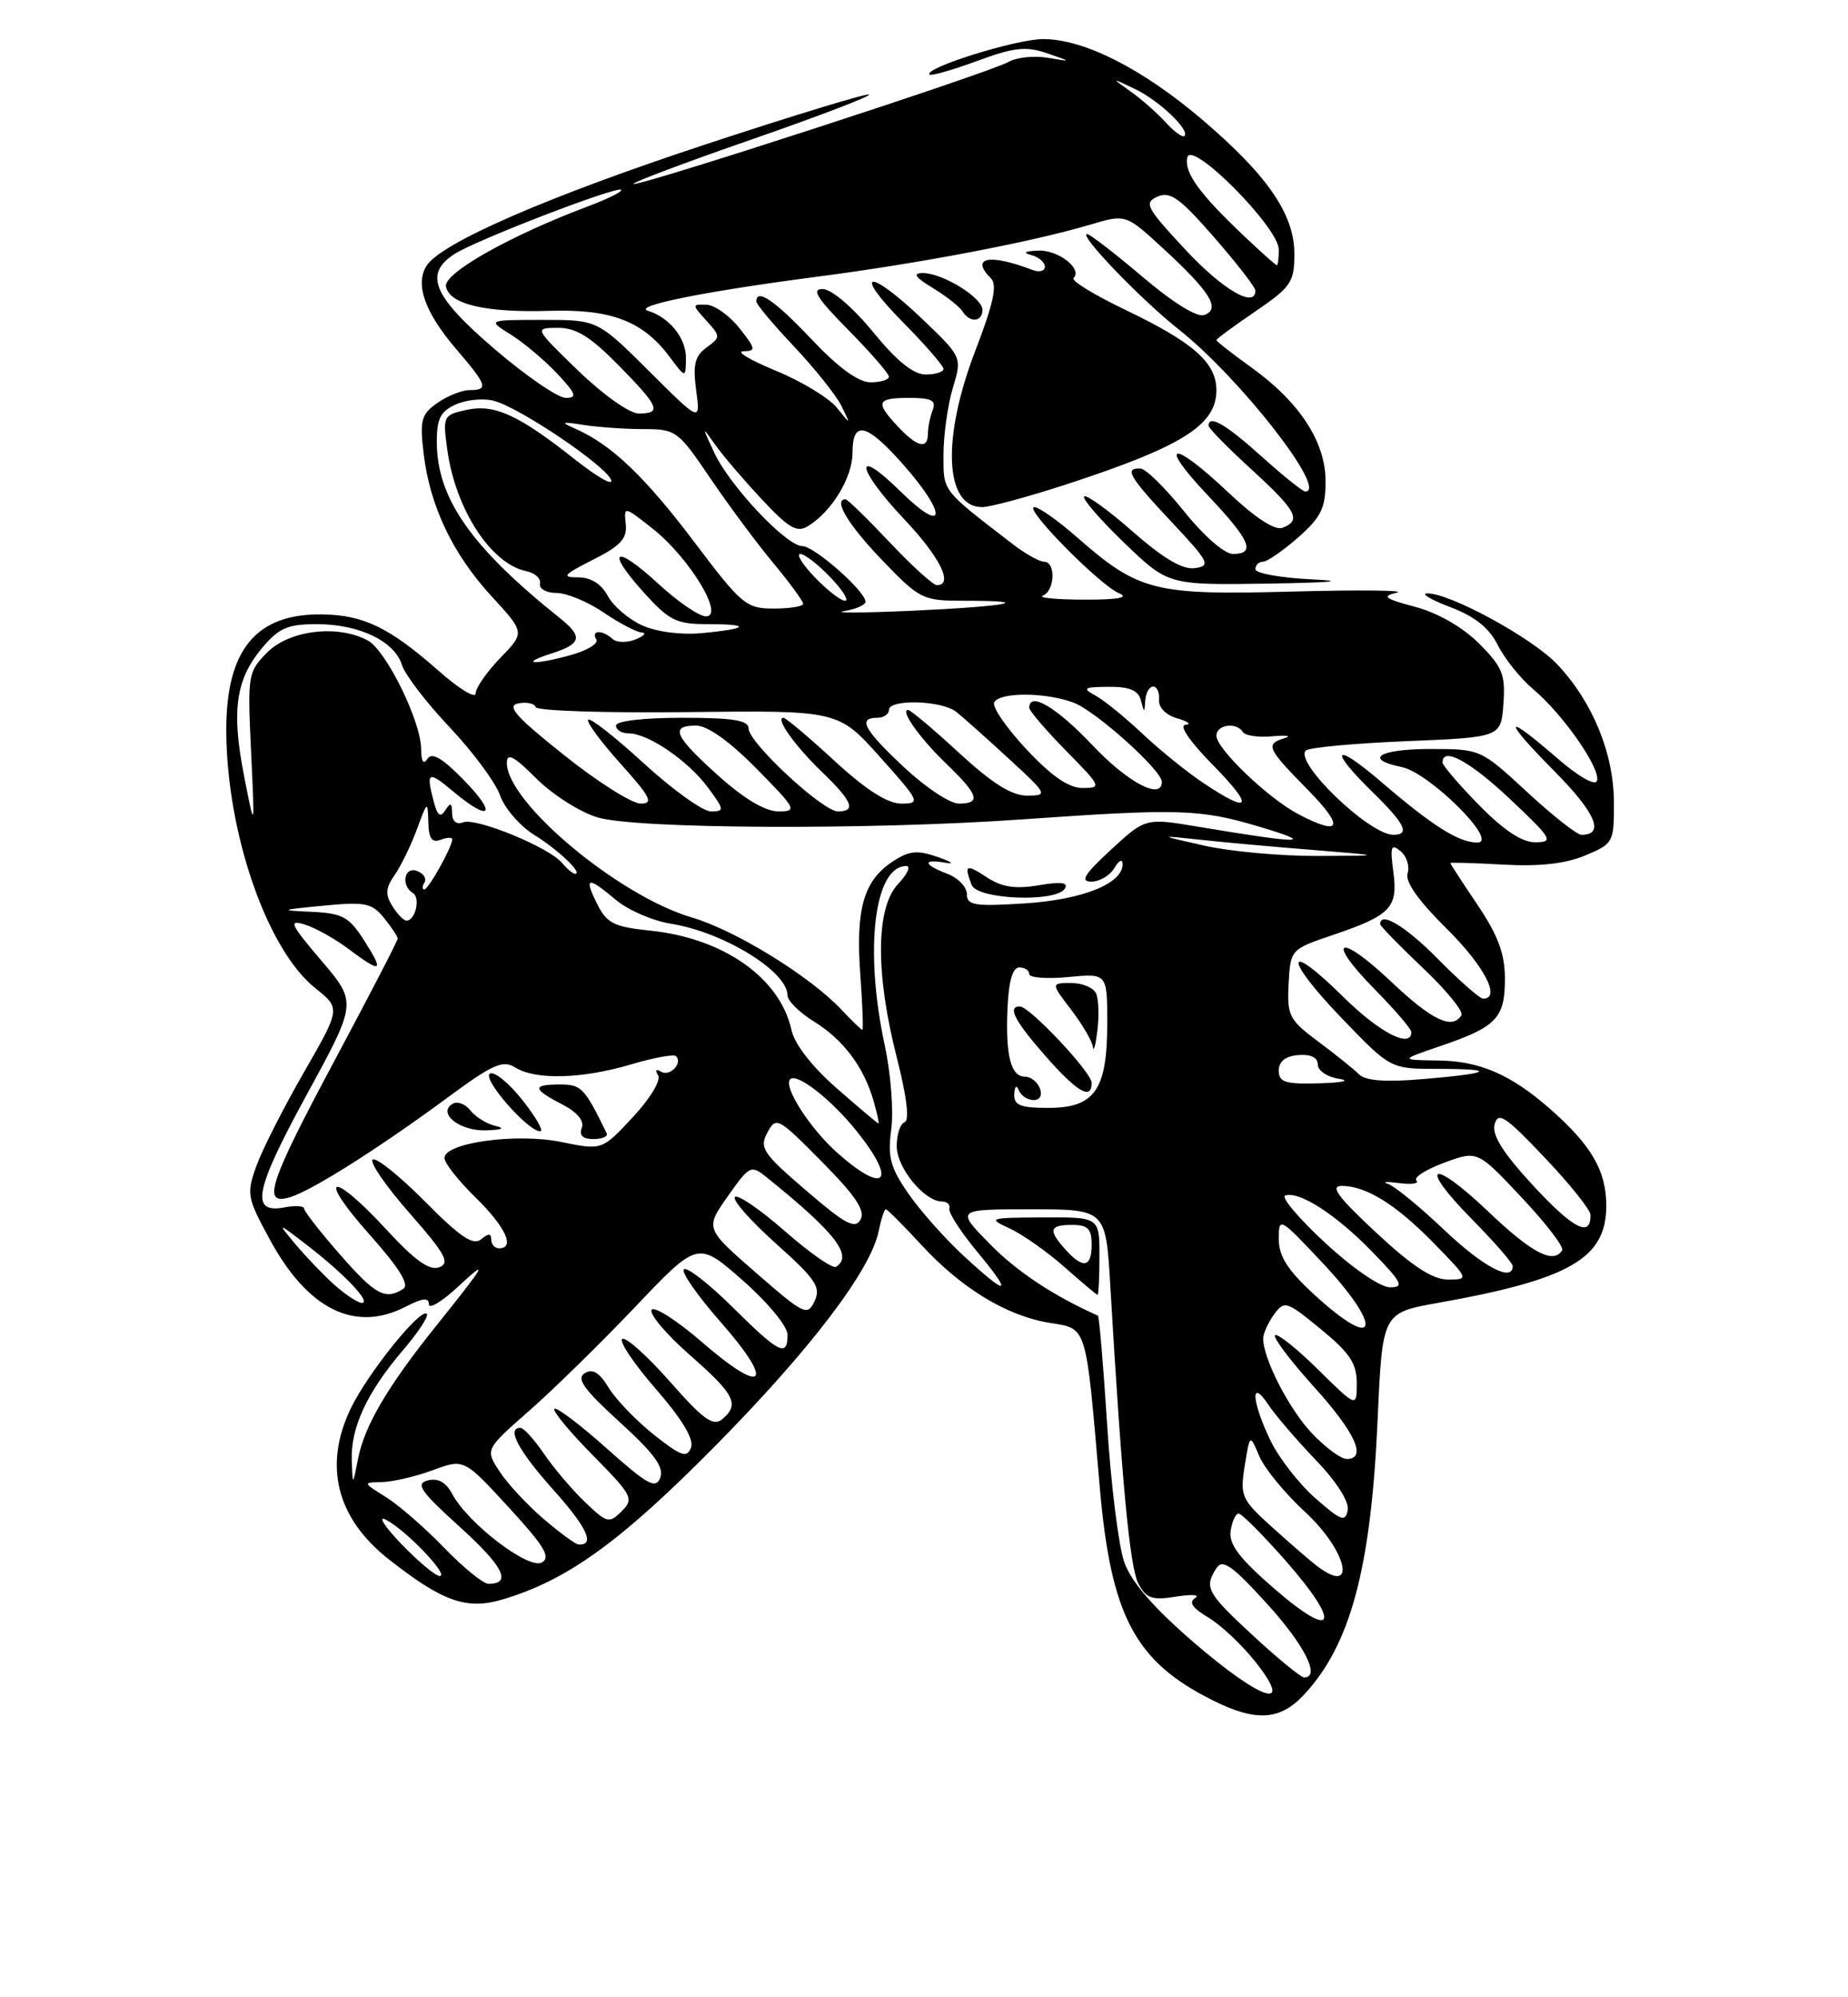 <?xml version="1.0" encoding="UTF-8" standalone="no"?>
<!DOCTYPE svg PUBLIC "-//W3C//DTD SVG 1.1//EN" "http://www.w3.org/Graphics/SVG/1.1/DTD/svg11.dtd" >
<svg xmlns="http://www.w3.org/2000/svg" xmlns:xlink="http://www.w3.org/1999/xlink" version="1.1" viewBox="0 0 237 256">
 <g >
 <path fill="currentColor"
d=" M 167.20 217.25 C 173.21 210.83 175.83 201.04 176.68 181.88 C 177.29 168.27 177.29 168.27 184.39 167.00 C 201.32 163.99 206.00 161.29 206.00 154.56 C 206.00 150.03 204.08 146.75 198.64 142.00 C 193.73 137.72 189.74 136.00 184.52 135.93 C 179.50 135.86 179.50 135.86 184.71 134.08 C 191.92 131.63 193.00 130.50 193.00 125.48 C 193.00 122.25 192.14 119.93 189.50 116.00 C 187.57 113.14 186.00 110.72 186.00 110.62 C 186.00 110.52 189.06 110.61 192.79 110.82 C 197.42 111.08 200.76 110.71 203.29 109.65 C 206.91 108.14 207.00 107.98 206.98 102.80 C 206.95 96.53 204.23 89.92 199.69 85.13 C 196.50 81.76 185.83 75.95 183.00 76.06 C 182.18 76.08 183.53 76.88 186.00 77.82 C 189.15 79.01 190.98 80.48 192.09 82.69 C 192.96 84.43 195.02 86.99 196.66 88.37 C 200.47 91.57 205.32 98.54 204.81 100.08 C 204.58 100.77 202.44 99.55 199.65 97.13 C 192.76 91.16 192.63 92.06 199.40 98.90 C 204.66 104.22 205.84 107.00 202.82 107.00 C 202.24 107.00 199.09 104.52 195.83 101.50 C 189.90 96.02 189.87 96.00 183.44 96.00 C 176.87 96.00 174.79 97.30 179.75 98.31 C 183.35 99.05 192.33 108.00 189.46 107.99 C 187.07 107.99 183.74 105.88 177.07 100.16 C 171.05 95.00 170.30 95.93 176.00 101.50 C 180.19 105.59 180.88 107.00 178.69 107.00 C 175.61 107.00 165.96 97.72 167.46 96.20 C 167.85 95.81 173.63 95.28 180.33 95.00 C 192.50 94.50 192.50 94.50 192.81 90.21 C 193.08 86.45 192.69 85.49 189.69 82.49 C 187.59 80.39 184.43 78.57 181.52 77.79 C 177.55 76.73 177.16 76.43 179.14 75.96 C 180.44 75.66 174.42 75.59 165.77 75.82 C 147.98 76.30 146.06 75.81 138.11 68.85 C 135.69 66.73 133.24 65.00 132.65 65.00 C 131.18 65.00 141.00 74.98 143.50 76.03 C 144.86 76.60 143.43 76.87 139.00 76.86 C 135.43 76.85 133.06 76.62 133.75 76.34 C 135.29 75.72 135.42 72.00 133.91 72.00 C 133.31 72.00 131.50 70.99 129.89 69.75 C 120.69 62.67 121.00 63.07 121.00 58.28 C 121.00 55.78 121.54 51.94 122.19 49.75 C 123.39 45.77 123.39 45.77 118.27 40.88 C 111.36 34.29 109.22 34.64 115.78 41.28 C 118.65 44.19 121.00 46.89 121.00 47.28 C 121.00 47.68 119.97 48.00 118.71 48.00 C 117.14 48.00 115.00 46.27 111.96 42.55 C 109.39 39.41 106.67 37.08 105.53 37.05 C 104.01 37.01 104.74 38.19 108.78 42.28 C 111.65 45.19 114.00 47.89 114.00 48.28 C 114.00 48.68 112.94 49.00 111.65 49.00 C 110.09 49.00 107.53 47.14 104.09 43.50 C 99.37 38.51 97.00 36.89 97.00 38.65 C 97.00 39.01 99.18 41.61 101.85 44.43 C 104.51 47.25 107.24 50.67 107.91 52.03 C 109.13 54.50 109.13 54.50 107.30 52.23 C 106.29 50.99 102.77 48.86 99.48 47.51 C 96.19 46.15 94.32 45.04 95.33 45.02 C 96.98 45.00 96.94 44.73 94.83 42.06 C 93.55 40.44 91.64 39.09 90.60 39.06 C 88.73 39.00 88.73 39.04 90.58 41.09 C 92.43 43.13 92.43 43.21 90.60 44.55 C 89.11 45.64 88.84 46.76 89.28 50.02 C 89.83 54.13 89.83 54.13 83.23 47.56 C 76.63 41.00 76.63 41.00 69.57 41.00 C 62.50 41.01 62.50 41.01 65.50 42.88 C 67.15 43.91 69.82 46.15 71.44 47.87 C 73.89 50.48 74.07 51.00 72.56 51.00 C 71.56 51.00 67.46 48.19 63.44 44.75 C 55.54 37.99 54.32 35.14 58.25 32.58 C 60.99 30.79 79.14 23.81 79.67 24.33 C 79.87 24.54 77.90 25.52 75.27 26.50 C 65.38 30.22 56.86 35.03 57.19 36.72 C 57.63 39.01 62.29 40.10 70.50 39.84 C 78.38 39.60 82.46 41.16 85.86 45.72 C 87.94 48.50 87.94 48.50 87.97 45.90 C 88.00 43.35 85.85 40.68 83.09 39.83 C 81.08 39.21 90.47 37.33 105.00 35.44 C 118.12 33.73 132.45 30.99 139.94 28.76 C 144.39 27.44 144.39 27.44 149.28 31.95 C 155.23 37.43 156.55 39.58 154.47 40.37 C 153.55 40.73 150.48 38.84 146.51 35.47 C 142.96 32.46 139.77 30.00 139.41 30.00 C 138.25 30.00 146.33 38.40 151.20 42.25 C 159.03 48.44 170.39 63.00 167.40 63.00 C 167.07 63.00 164.54 60.98 161.79 58.50 C 157.20 54.37 155.00 53.10 155.00 54.57 C 155.00 54.89 157.47 57.41 160.50 60.17 C 166.30 65.48 166.95 66.70 164.47 67.65 C 163.50 68.02 160.98 66.38 157.53 63.12 C 150.33 56.31 148.34 56.55 154.85 63.44 C 160.36 69.26 161.11 71.00 158.11 71.00 C 157.03 71.00 154.37 68.68 151.86 65.55 C 149.46 62.55 146.94 60.07 146.25 60.05 C 144.14 59.97 144.80 61.09 150.25 66.90 C 155.08 72.05 155.32 72.53 153.24 72.82 C 151.67 73.04 149.22 71.60 145.26 68.13 C 142.12 65.37 139.32 63.35 139.04 63.63 C 138.75 63.91 141.07 66.58 144.17 69.57 C 149.82 75.00 149.82 75.00 162.66 74.80 C 170.84 74.67 172.87 74.48 168.25 74.26 C 164.26 74.07 161.00 73.48 161.00 72.96 C 161.00 72.43 161.43 72.00 161.97 72.00 C 162.50 72.00 164.52 70.60 166.47 68.90 C 169.43 66.29 170.00 65.13 170.00 61.70 C 170.00 56.64 166.68 51.54 160.46 47.08 C 158.01 45.32 156.00 43.75 156.00 43.59 C 156.00 43.44 158.25 41.78 161.00 39.91 C 165.57 36.79 166.00 36.17 166.00 32.55 C 166.00 27.45 162.54 22.43 154.03 15.21 C 146.42 8.76 139.01 5.02 133.79 5.01 C 130.36 5.00 118.40 8.73 119.22 9.56 C 119.42 9.76 122.16 8.97 125.30 7.82 C 130.03 6.07 131.57 5.90 134.26 6.82 C 137.50 7.93 137.50 7.93 134.33 7.40 C 132.59 7.11 130.34 7.36 129.33 7.94 C 127.04 9.28 81.68 24.02 81.24 23.57 C 81.06 23.40 87.87 20.83 96.38 17.88 C 104.89 14.93 111.67 12.34 111.46 12.12 C 111.24 11.91 101.94 14.74 90.78 18.41 C 70.31 25.15 56.48 31.16 54.68 34.10 C 53.22 36.47 54.50 40.06 58.46 44.69 C 62.50 49.40 62.70 50.00 60.22 50.00 C 59.24 50.00 57.39 50.74 56.10 51.64 C 54.02 53.10 53.82 53.84 54.33 58.14 C 55.13 64.87 58.07 71.03 63.07 76.46 C 67.32 81.07 67.32 81.07 64.16 84.33 C 62.42 86.13 61.00 88.17 61.00 88.88 C 61.00 89.59 58.86 88.29 56.25 85.98 C 49.96 80.44 46.64 78.83 41.35 78.75 C 32.84 78.62 28.99 83.27 29.02 93.65 C 29.06 106.74 34.23 121.71 40.43 126.65 C 43.69 129.25 43.69 129.25 38.97 137.45 C 36.38 141.95 33.64 147.34 32.89 149.42 C 31.59 153.02 31.68 153.49 34.59 158.85 C 39.47 167.85 45.53 170.85 52.05 167.47 C 54.21 166.36 55.00 166.28 55.00 167.17 C 55.00 167.84 56.67 166.84 58.71 164.95 C 62.82 161.13 62.37 161.92 55.89 170.00 C 49.73 177.67 46.75 182.74 45.93 186.92 C 45.23 190.50 45.23 190.50 45.11 187.15 C 44.97 182.97 47.09 178.42 51.68 173.06 C 53.64 170.77 55.01 168.68 54.74 168.40 C 53.93 167.60 47.19 175.97 45.00 180.49 C 41.45 187.83 43.15 194.59 49.87 199.87 C 56.76 205.28 59.82 206.37 64.41 205.02 C 72.70 202.57 79.48 197.70 91.58 185.48 C 103.87 173.06 111.69 162.80 112.69 157.78 C 113.00 156.25 113.41 155.00 113.60 155.00 C 113.80 155.00 115.85 157.06 118.17 159.57 C 123.32 165.15 129.13 168.68 134.65 169.56 C 139.45 170.33 139.24 169.62 141.02 190.39 C 142.45 207.12 145.52 212.95 155.54 217.94 C 161.06 220.70 164.14 220.52 167.20 217.25 Z  M 136.89 62.04 C 151.63 57.22 156.00 54.47 156.00 50.02 C 156.00 46.49 153.04 43.88 144.29 39.70 C 140.33 37.80 137.35 35.98 137.68 35.65 C 138.87 34.46 135.70 32.00 133.13 32.12 C 131.43 32.19 131.12 32.39 132.25 32.69 C 133.21 32.94 134.00 33.61 134.00 34.18 C 134.00 34.75 133.28 34.94 132.41 34.60 C 126.84 32.47 124.38 32.98 127.11 35.71 C 127.92 36.52 127.38 38.98 125.11 44.88 C 120.76 56.15 121.13 65.00 125.95 65.00 C 126.98 65.00 131.90 63.67 136.89 62.04 Z  M 126.00 39.72 C 126.00 38.15 120.89 35.00 118.35 35.00 C 117.00 35.01 117.35 35.53 119.64 36.92 C 121.37 37.98 123.08 39.32 123.45 39.92 C 124.37 41.41 126.00 41.28 126.00 39.72 Z  M 153.00 210.43 C 147.90 206.02 145.08 202.76 144.18 200.22 C 143.46 198.18 142.47 190.26 141.99 182.63 C 141.50 175.01 140.97 168.71 140.80 168.63 C 135.10 166.09 130.41 162.98 126.94 159.44 C 122.58 155.00 122.58 155.00 132.20 155.00 C 141.81 155.00 141.81 155.00 142.39 164.75 C 143.88 190.19 144.90 200.94 146.00 202.99 C 147.01 204.88 147.76 205.14 150.85 204.64 C 152.86 204.32 153.95 204.40 153.27 204.82 C 152.42 205.36 152.93 206.12 154.95 207.31 C 156.54 208.25 159.27 210.82 161.01 213.01 C 166.08 219.41 161.80 218.03 153.00 210.43 Z  M 141.00 161.00 C 141.00 156.00 141.00 156.00 133.75 156.04 C 126.78 156.08 126.62 156.13 129.50 157.46 C 131.15 158.23 134.30 160.44 136.50 162.39 C 138.70 164.33 140.61 165.94 140.75 165.96 C 140.89 165.98 141.00 163.75 141.00 161.00 Z  M 160.75 209.69 C 154.77 204.17 154.40 203.48 156.00 201.00 C 156.78 199.78 157.99 200.62 162.44 205.50 C 167.29 210.82 169.41 215.00 167.25 215.00 C 166.84 215.00 163.91 212.61 160.75 209.69 Z  M 163.50 203.69 C 158.96 199.76 157.58 197.95 157.82 196.25 C 158.00 195.01 158.46 194.00 158.85 194.00 C 159.24 194.00 161.94 196.71 164.85 200.01 C 172.07 208.22 171.27 210.41 163.50 203.69 Z  M 56.96 198.38 C 54.51 195.84 51.15 192.92 49.50 191.89 C 46.50 190.01 46.50 190.01 49.00 189.96 C 50.38 189.93 53.30 189.25 55.50 188.44 C 59.50 186.96 59.50 186.96 65.24 193.20 C 69.81 198.17 70.68 199.60 69.49 200.27 C 67.80 201.21 60.02 195.28 58.00 191.49 C 57.18 189.97 56.17 189.41 54.86 189.75 C 53.25 190.17 53.91 191.13 58.97 195.71 C 64.57 200.78 65.69 203.00 62.65 203.00 C 61.97 203.00 59.41 200.92 56.96 198.38 Z  M 51.45 197.88 C 49.28 195.61 48.40 194.22 49.50 194.79 C 52.07 196.12 57.69 202.00 56.39 202.00 C 55.85 202.00 53.63 200.14 51.45 197.88 Z  M 168.89 200.71 C 168.00 200.03 165.41 197.79 163.13 195.73 C 159.21 192.19 159.01 191.76 159.63 187.89 C 160.29 183.78 160.29 183.78 161.50 186.64 C 162.16 188.21 164.80 191.42 167.35 193.77 C 172.80 198.78 174.10 204.68 168.89 200.71 Z  M 69.71 194.68 C 67.63 192.90 65.09 190.17 64.07 188.61 C 62.22 185.78 62.22 185.78 67.86 180.83 C 70.96 178.11 77.10 172.10 81.50 167.47 C 89.50 159.06 89.50 159.06 95.25 164.11 C 98.49 166.96 101.00 170.00 101.00 171.08 C 101.00 174.00 99.92 173.47 93.99 167.58 C 90.99 164.61 88.17 162.40 87.72 162.67 C 87.27 162.95 89.41 166.03 92.48 169.52 C 99.45 177.46 98.02 178.95 90.05 172.04 C 86.81 169.24 83.89 167.37 83.57 167.89 C 83.24 168.42 85.45 171.02 88.47 173.68 C 94.26 178.75 94.89 180.02 92.60 181.92 C 91.46 182.86 90.17 181.92 85.92 177.09 C 83.02 173.80 80.27 171.33 79.81 171.62 C 79.35 171.90 81.29 174.79 84.11 178.03 C 87.51 181.94 89.03 184.48 88.62 185.55 C 88.10 186.91 87.35 186.66 83.87 183.90 C 81.60 182.10 78.99 179.39 78.07 177.88 C 76.87 175.91 76.00 175.38 74.98 176.01 C 73.88 176.69 74.88 178.09 79.46 182.26 C 83.88 186.27 85.19 188.06 84.68 189.39 C 84.10 190.90 83.08 190.34 77.79 185.63 C 74.37 182.58 71.36 180.31 71.10 180.57 C 70.83 180.83 73.05 183.51 76.02 186.52 C 81.11 191.68 81.33 192.10 79.73 193.70 C 78.13 195.30 77.85 195.23 75.02 192.52 C 73.36 190.93 70.99 188.14 69.75 186.32 C 68.51 184.50 67.16 183.01 66.75 183.01 C 64.91 182.99 66.46 185.92 70.97 190.96 C 75.30 195.79 76.36 198.08 74.19 197.96 C 73.81 197.94 71.80 196.47 69.71 194.68 Z  M 168.70 192.04 C 166.61 190.21 164.03 186.89 162.95 184.67 C 160.52 179.64 160.32 176.53 162.65 180.03 C 163.55 181.39 166.30 184.58 168.74 187.13 C 171.43 189.93 173.05 192.48 172.84 193.57 C 172.54 195.13 171.97 194.91 168.70 192.04 Z  M 168.29 183.75 C 165.36 180.68 162.00 174.18 162.00 171.57 C 162.00 170.92 162.63 169.53 163.39 168.48 C 164.72 166.66 164.97 166.74 169.39 170.36 C 173.09 173.39 174.00 174.75 174.00 177.28 C 174.00 180.42 174.00 180.42 169.02 175.52 C 166.29 172.83 163.81 170.86 163.52 171.14 C 163.24 171.43 165.48 174.40 168.50 177.74 C 173.84 183.64 175.36 187.00 172.70 187.00 C 171.98 187.00 169.99 185.54 168.29 183.75 Z  M 168.48 165.87 C 165.14 162.80 164.00 161.00 164.00 158.83 C 164.00 155.95 164.08 156.00 169.46 161.70 C 177.53 170.27 176.77 173.51 168.48 165.87 Z  M 96.97 163.15 C 90.43 157.46 90.43 157.46 93.33 153.34 C 96.11 149.39 96.31 149.28 98.27 150.86 C 107.13 157.98 109.46 160.98 107.21 162.37 C 106.78 162.64 103.83 160.58 100.67 157.81 C 97.50 155.03 94.61 153.05 94.25 153.42 C 93.88 153.79 96.25 156.47 99.51 159.39 C 104.62 163.96 105.31 164.98 104.47 166.76 C 103.55 168.72 103.14 168.52 96.97 163.15 Z  M 42.96 164.75 C 41.57 163.51 39.32 161.17 37.96 159.56 C 35.50 156.61 35.50 156.61 39.50 159.69 C 44.21 163.33 47.69 167.00 46.40 167.00 C 45.91 166.99 44.36 165.98 42.96 164.75 Z  M 43.58 160.77 C 41.06 157.89 39.00 155.25 39.00 154.91 C 39.00 154.56 37.88 154.49 36.51 154.75 C 32.04 155.61 32.63 152.60 39.32 140.34 C 45.79 128.50 45.79 128.50 41.21 123.12 C 37.24 118.46 36.95 117.85 39.06 118.49 C 40.40 118.90 42.93 120.30 44.68 121.62 C 48.96 124.82 49.31 124.63 46.70 120.54 C 44.77 117.52 43.94 117.06 40.00 116.87 C 35.77 116.68 35.86 116.63 41.50 116.08 C 46.83 115.57 47.70 115.74 49.25 117.66 C 50.21 118.84 51.00 120.04 51.00 120.31 C 51.00 120.58 47.40 127.53 43.00 135.76 C 34.44 151.76 33.51 154.60 37.25 153.43 C 40.12 152.53 48.58 147.17 57.36 140.71 C 63.21 136.39 64.49 135.82 66.09 136.83 C 68.70 138.45 74.65 138.29 80.92 136.43 C 83.82 135.57 86.42 135.09 86.70 135.37 C 87.60 136.27 85.89 138.05 84.78 137.36 C 84.13 136.96 83.98 137.16 84.40 137.83 C 84.79 138.48 83.38 140.81 81.15 143.20 C 77.20 147.44 77.20 147.44 72.03 146.38 C 66.25 145.19 57.00 146.46 57.00 148.43 C 57.00 149.07 58.80 151.35 61.00 153.50 C 64.84 157.25 66.11 160.00 64.00 160.00 C 63.45 160.00 63.00 159.49 63.00 158.88 C 63.00 158.06 62.64 158.06 61.69 158.85 C 60.68 159.68 59.02 158.56 54.51 154.01 C 51.29 150.76 48.27 148.33 47.81 148.62 C 47.34 148.91 49.45 151.99 52.50 155.46 C 57.13 160.73 57.76 161.88 56.33 162.43 C 55.08 162.90 53.21 161.57 49.50 157.54 C 42.45 149.91 40.52 150.52 47.38 158.22 C 51.21 162.52 52.54 164.67 51.71 165.20 C 49.40 166.67 48.13 165.97 43.58 160.77 Z  M 77.80 145.25 C 74.97 139.43 74.55 139.00 71.84 139.00 C 68.21 139.00 68.26 139.57 72.08 141.54 C 74.03 142.55 74.96 143.66 74.61 144.57 C 74.25 145.52 74.74 146.00 76.11 146.00 C 77.24 146.00 78.00 145.66 77.80 145.25 Z  M 63.50 144.30 C 62.40 144.04 60.97 143.15 60.32 142.32 C 59.67 141.48 58.63 141.11 58.02 141.49 C 56.05 142.71 59.00 145.01 62.37 144.88 C 64.44 144.81 64.82 144.61 63.50 144.30 Z  M 67.00 141.00 C 65.25 138.79 63.37 137.27 62.83 137.61 C 61.79 138.25 67.69 145.00 69.28 145.00 C 69.77 145.00 68.74 143.20 67.00 141.00 Z  M 123.61 160.99 C 121.22 158.79 118.02 155.19 116.50 152.99 C 114.18 149.65 113.82 148.31 114.30 144.75 C 114.62 142.41 114.24 137.57 113.47 134.00 C 110.82 121.73 112.11 111.00 116.23 111.00 C 116.85 111.00 116.37 112.04 115.17 113.31 C 112.31 116.36 112.25 124.76 115.02 135.58 C 116.29 140.56 116.66 143.61 116.02 143.83 C 115.46 144.01 115.00 145.40 115.00 146.91 C 115.00 149.67 118.55 154.00 120.81 154.00 C 121.47 154.00 121.89 154.41 121.75 154.91 C 121.61 155.42 123.21 157.89 125.30 160.41 C 129.98 166.06 129.35 166.28 123.61 160.99 Z  M 169.94 159.29 C 166.55 156.15 164.24 153.42 164.82 153.23 C 166.62 152.63 171.33 155.66 175.96 160.42 C 179.82 164.39 180.13 165.00 178.27 165.00 C 177.03 165.00 173.47 162.56 169.94 159.29 Z  M 176.50 158.00 C 171.59 153.43 170.53 152.00 172.07 152.00 C 175.22 152.00 179.09 154.42 183.96 159.42 C 188.41 163.99 188.41 164.00 185.68 164.00 C 183.73 164.00 181.12 162.30 176.50 158.00 Z  M 185.18 157.61 C 182.05 154.64 178.82 152.00 178.00 151.74 C 177.18 151.47 177.82 151.43 179.43 151.64 C 181.04 151.85 182.04 151.70 181.65 151.31 C 181.26 150.92 182.86 149.90 185.21 149.03 C 189.48 147.45 189.48 147.45 195.14 153.48 C 198.26 156.79 200.60 159.84 200.34 160.25 C 199.23 162.06 196.45 160.61 190.92 155.34 C 183.53 148.30 181.72 149.13 188.81 156.31 C 191.66 159.20 194.00 161.89 194.00 162.28 C 194.00 164.39 190.20 162.38 185.18 157.61 Z  M 103.38 152.59 C 97.83 147.83 97.36 147.13 98.41 145.17 C 99.53 143.08 99.77 143.21 105.39 148.89 C 109.73 153.27 111.00 155.17 110.36 156.32 C 109.65 157.58 108.40 156.91 103.38 152.59 Z  M 196.69 152.03 C 192.76 147.79 191.32 145.50 191.68 144.11 C 192.12 142.44 193.07 143.07 198.06 148.33 C 201.29 151.72 203.95 155.04 203.97 155.69 C 204.05 158.68 201.78 157.53 196.69 152.03 Z  M 107.48 147.85 C 103.93 144.73 100.40 139.26 101.34 138.33 C 102.19 137.47 106.58 140.89 109.84 144.95 C 115.06 151.44 113.60 153.23 107.48 147.85 Z  M 107.31 139.49 C 104.15 136.73 101.90 133.84 101.51 132.04 C 100.04 125.34 92.80 120.25 83.38 119.28 C 78.73 118.80 77.82 118.34 76.58 115.86 C 74.85 112.38 75.35 112.28 79.01 115.36 C 80.55 116.65 83.70 118.02 86.01 118.39 C 92.80 119.47 101.00 124.51 101.00 127.59 C 101.00 128.28 102.53 129.78 104.40 130.94 C 108.16 133.26 110.79 136.77 112.04 141.13 C 112.49 142.71 112.77 144.00 112.66 144.00 C 112.55 144.00 110.15 141.97 107.31 139.49 Z  M 130.08 140.25 C 130.13 139.20 130.36 139.00 130.66 139.75 C 130.94 140.44 131.79 141.00 132.55 141.00 C 133.37 141.00 133.70 140.39 133.36 139.50 C 133.05 138.68 132.19 138.00 131.46 138.00 C 129.63 138.00 128.94 135.30 129.21 129.19 C 129.36 125.75 129.87 124.00 130.72 124.00 C 131.42 124.00 132.00 124.38 132.00 124.85 C 132.00 125.32 134.25 125.49 137.00 125.23 C 142.00 124.75 142.00 124.75 142.00 131.15 C 142.00 139.70 140.40 142.00 134.44 142.00 C 130.85 142.00 130.02 141.67 130.08 140.25 Z  M 140.00 138.79 C 140.00 137.45 132.05 129.00 130.79 129.00 C 129.16 129.00 130.12 130.85 134.08 135.36 C 138.17 140.00 140.00 141.06 140.00 138.79 Z  M 140.60 127.40 C 140.31 126.63 138.87 126.00 137.41 126.00 C 134.76 126.00 134.76 126.00 137.38 129.43 C 138.82 131.32 140.07 133.46 140.16 134.18 C 140.25 134.91 140.50 133.99 140.73 132.15 C 140.96 130.31 140.90 128.18 140.60 127.40 Z  M 164.00 137.22 C 164.00 136.04 164.85 135.37 166.50 135.23 C 168.09 135.10 169.00 135.54 169.00 136.44 C 169.00 137.23 170.23 138.05 171.75 138.28 C 173.26 138.51 172.14 138.77 169.25 138.85 C 164.82 138.98 164.00 138.72 164.00 137.22 Z  M 174.29 137.70 C 173.63 137.04 171.27 135.15 169.06 133.50 C 165.32 130.71 165.05 130.19 165.26 126.09 C 165.50 121.71 165.53 121.67 170.88 119.86 C 178.37 117.32 179.31 116.35 178.69 111.74 C 178.26 108.49 178.40 108.08 179.61 109.09 C 180.40 109.75 180.81 111.02 180.52 111.93 C 180.18 113.01 181.89 115.43 185.50 119.00 C 190.34 123.78 192.55 128.00 190.21 128.00 C 189.78 128.00 187.21 125.75 184.50 123.00 C 180.33 118.76 177.00 116.74 177.00 118.44 C 177.00 118.69 179.47 121.22 182.48 124.07 C 185.50 126.92 187.72 129.65 187.42 130.13 C 186.25 132.02 183.65 130.78 178.43 125.84 C 171.68 119.46 169.88 120.28 176.31 126.81 C 178.89 129.43 181.00 131.89 181.00 132.28 C 181.00 134.46 176.91 132.35 172.31 127.81 C 164.77 120.36 164.53 122.65 172.03 130.46 C 178.32 137.00 178.32 137.00 184.33 137.00 C 192.12 137.00 191.33 137.57 182.50 138.31 C 177.68 138.72 175.12 138.53 174.29 137.70 Z  M 107.92 129.42 C 103.92 125.15 94.31 119.23 88.74 117.60 C 79.35 114.85 65.00 102.86 65.00 97.78 C 65.00 96.43 65.91 96.91 68.77 99.77 C 70.85 101.85 74.39 104.10 76.64 104.77 C 81.60 106.26 111.53 106.40 131.00 105.03 C 151.25 103.61 153.89 103.69 161.50 105.96 C 168.94 108.18 166.98 108.19 153.70 105.97 C 146.91 104.83 146.91 104.83 142.48 108.91 C 139.04 112.08 138.48 113.00 139.97 113.00 C 141.03 113.00 142.36 112.21 142.92 111.25 C 143.48 110.29 143.95 110.05 143.97 110.73 C 144.03 113.23 138.89 115.31 131.44 115.79 C 124.99 116.20 124.00 116.04 124.00 114.61 C 124.00 113.70 122.88 112.52 121.50 112.00 C 118.39 110.82 118.26 110.06 121.25 110.58 C 122.49 110.80 122.05 110.47 120.28 109.85 C 117.63 108.93 116.61 109.03 114.49 110.42 C 110.78 112.85 109.73 116.47 110.32 124.75 C 110.61 128.74 110.73 132.00 110.60 132.00 C 110.46 132.00 109.26 130.84 107.92 129.42 Z  M 136.57 113.89 C 137.05 113.11 136.06 112.98 133.21 113.47 C 130.20 113.97 128.49 113.71 126.58 112.46 C 123.88 110.69 123.61 110.82 124.61 113.42 C 125.33 115.30 135.45 115.70 136.57 113.89 Z  M 50.31 116.12 C 49.39 114.65 49.45 113.80 50.62 112.14 C 51.43 110.97 52.72 108.33 53.48 106.26 C 54.80 102.65 54.86 102.61 54.93 105.36 C 54.98 107.47 55.39 108.06 56.50 107.64 C 57.33 107.32 58.00 107.30 58.00 107.58 C 58.00 108.54 54.95 114.00 54.42 114.00 C 54.12 114.00 54.13 113.60 54.44 113.10 C 54.74 112.61 54.32 111.95 53.49 111.64 C 51.85 111.00 51.37 113.49 52.96 114.47 C 53.95 115.09 53.27 118.00 52.13 118.00 C 51.77 118.00 50.95 117.16 50.31 116.12 Z  M 72.09 110.61 C 70.43 108.61 61.06 104.76 59.40 105.40 C 58.54 105.73 57.99 105.28 57.98 104.22 C 57.97 102.89 57.77 102.81 57.12 103.83 C 56.49 104.83 56.12 104.58 55.65 102.83 C 54.60 98.90 54.89 98.73 58.08 101.41 C 62.86 105.43 63.85 104.46 59.51 100.01 C 56.73 97.16 55.38 96.37 54.82 97.26 C 54.31 98.06 54.02 97.61 54.01 96.00 C 53.97 92.39 49.51 83.35 47.15 82.08 C 43.32 80.03 37.15 80.76 34.31 83.59 C 31.79 86.12 31.73 86.45 32.20 96.34 C 32.68 106.50 32.68 106.50 31.31 99.50 C 29.66 91.11 30.22 87.08 33.63 83.03 C 35.76 80.49 36.90 80.00 40.64 80.00 C 46.06 80.00 50.62 82.19 51.55 85.24 C 51.94 86.48 54.69 90.07 57.67 93.22 C 60.64 96.36 63.55 100.29 64.13 101.94 C 64.71 103.59 66.66 105.86 68.48 106.99 C 71.59 108.91 74.84 112.00 73.74 112.00 C 73.47 112.00 72.73 111.37 72.09 110.61 Z  M 154.50 108.40 C 148.50 107.05 148.50 107.05 154.00 107.64 C 157.03 107.97 163.55 108.56 168.50 108.95 C 177.50 109.68 177.50 109.68 169.00 109.71 C 164.32 109.73 157.80 109.14 154.50 108.40 Z  M 189.71 103.22 C 187.12 100.58 185.00 98.11 185.00 97.72 C 185.00 95.66 188.54 97.59 193.70 102.46 C 199.03 107.48 199.29 107.93 196.96 107.96 C 195.23 107.99 192.93 106.49 189.71 103.22 Z  M 166.50 104.35 C 162.62 102.31 156.00 95.97 156.00 94.30 C 156.00 92.87 158.58 92.51 159.40 93.83 C 159.68 94.29 161.39 94.54 163.21 94.37 C 165.02 94.21 165.71 94.32 164.75 94.61 C 162.24 95.38 162.47 95.89 167.71 101.22 C 172.47 106.05 172.01 107.24 166.50 104.35 Z  M 82.60 97.87 C 78.93 94.50 75.70 91.97 75.43 92.24 C 75.16 92.50 77.02 95.03 79.56 97.86 C 83.44 102.17 83.86 103.00 82.16 103.00 C 81.04 103.00 76.61 100.20 72.32 96.77 C 66.16 91.87 64.92 90.47 66.46 90.16 C 67.54 89.95 68.55 90.16 68.71 90.64 C 68.87 91.11 77.66 91.40 88.25 91.27 C 107.50 91.05 107.50 91.05 112.85 97.02 C 118.00 102.77 118.10 103.00 115.59 103.00 C 113.82 103.00 111.06 101.24 107.00 97.50 C 103.71 94.47 100.77 92.00 100.47 92.00 C 99.38 92.00 101.93 95.59 105.42 98.95 C 109.32 102.70 109.84 104.00 107.46 104.00 C 105.50 104.00 96.00 95.18 96.00 93.36 C 96.00 92.32 94.01 92.00 87.50 92.00 C 82.50 92.00 79.00 92.41 79.00 93.00 C 79.00 93.55 79.73 94.00 80.63 94.00 C 83.12 94.00 88.26 97.51 90.79 100.94 C 92.91 103.80 92.94 104.00 91.17 104.00 C 90.14 104.00 86.28 101.24 82.60 97.87 Z  M 92.11 99.41 C 86.46 94.33 85.88 93.00 89.28 93.00 C 90.73 93.00 93.57 95.02 97.00 98.50 C 102.14 103.71 102.29 104.00 99.82 104.00 C 98.13 104.00 95.42 102.38 92.11 99.41 Z  M 115.96 98.36 C 110.80 93.54 109.96 92.00 112.50 92.00 C 113.33 92.00 114.00 91.55 114.00 91.00 C 114.00 89.57 120.79 89.76 122.65 91.25 C 123.52 91.94 126.53 94.63 129.36 97.23 C 134.36 101.82 134.42 101.96 131.74 101.98 C 129.77 101.99 127.27 100.43 123.00 96.50 C 119.71 93.47 116.77 91.00 116.47 91.00 C 115.38 91.00 117.93 94.59 121.42 97.95 C 125.51 101.89 125.85 103.00 122.96 103.00 C 121.83 103.00 118.68 100.91 115.96 98.36 Z  M 154.39 100.40 C 152.25 98.98 148.70 96.11 146.50 94.03 C 144.30 91.96 141.60 89.76 140.50 89.16 C 138.75 88.20 138.95 88.06 142.18 88.03 C 144.85 88.01 145.98 88.48 146.31 89.75 C 146.75 91.42 146.77 91.42 146.88 89.75 C 146.95 88.79 147.40 88.00 147.89 88.00 C 148.38 88.00 148.72 88.76 148.64 89.68 C 148.56 90.68 149.51 91.65 151.00 92.08 C 152.38 92.48 152.84 92.85 152.04 92.90 C 151.16 92.96 152.54 94.99 155.50 98.00 C 160.89 103.48 160.45 104.45 154.39 100.40 Z  M 131.59 95.99 C 129.01 93.23 127.17 90.53 127.51 89.99 C 128.31 88.69 134.14 88.73 137.68 90.06 C 140.52 91.12 149.00 98.73 149.00 100.21 C 149.00 102.61 144.63 100.31 140.09 95.50 C 135.50 90.65 132.00 88.58 132.00 90.72 C 132.00 91.11 134.12 93.58 136.71 96.22 C 141.23 100.80 141.32 101.00 138.85 101.00 C 137.05 101.00 134.86 99.49 131.59 95.99 Z  M 70.75 83.75 C 74.57 82.53 74.79 81.61 71.82 79.24 C 60.45 70.16 56.06 63.90 56.02 56.73 C 56.00 53.70 56.47 52.74 58.43 51.85 C 59.76 51.24 61.95 51.02 63.29 51.36 C 66.56 52.18 77.65 59.65 78.37 61.51 C 78.68 62.33 76.63 61.17 73.80 58.94 C 66.50 53.16 63.41 51.75 59.81 52.54 C 56.85 53.19 56.77 53.34 57.36 57.61 C 58.41 65.28 62.95 72.27 67.50 73.21 C 68.60 73.43 69.39 74.15 69.25 74.81 C 69.11 75.46 70.06 76.00 71.36 76.00 C 72.66 76.00 75.38 77.12 77.40 78.50 C 79.43 79.88 81.63 81.03 82.29 81.07 C 82.96 81.11 82.60 81.51 81.50 81.96 C 80.40 82.41 79.07 82.37 78.55 81.89 C 77.28 80.71 75.73 80.75 76.47 81.95 C 76.79 82.47 75.35 83.36 73.28 83.94 C 68.45 85.28 66.45 85.13 70.75 83.75 Z  M 82.34 80.15 C 80.61 79.36 78.62 77.66 77.93 76.36 C 77.11 74.83 75.77 74.00 74.12 74.00 C 71.96 74.00 72.26 73.66 76.04 71.75 C 79.61 69.95 80.45 69.03 80.25 67.16 C 80.00 64.85 80.03 64.86 83.75 67.80 C 88.41 71.50 92.97 79.00 90.54 79.00 C 89.67 79.00 86.93 77.13 84.46 74.85 C 78.86 69.69 77.56 70.40 82.54 75.91 C 85.83 79.56 86.73 80.00 90.78 80.00 C 96.41 80.00 96.01 80.59 90.00 81.15 C 87.35 81.40 84.20 80.99 82.34 80.15 Z  M 108.25 78.33 C 109.76 78.08 111.00 77.54 111.00 77.13 C 111.00 75.79 104.43 70.00 102.91 70.00 C 100.86 70.00 93.58 62.28 91.59 58.00 C 90.00 54.59 90.00 54.57 91.72 57.00 C 92.69 58.38 95.38 61.52 97.70 64.00 C 101.19 67.73 102.21 68.32 103.65 67.42 C 106.69 65.55 109.33 61.18 109.33 58.04 C 109.33 53.78 111.14 54.22 115.92 59.64 C 121.57 66.07 121.25 68.64 115.50 63.00 C 109.36 56.97 109.78 60.02 116.00 66.59 C 120.56 71.41 122.33 75.00 120.15 75.00 C 119.67 75.00 116.95 72.53 114.09 69.50 C 111.23 66.47 108.69 64.00 108.44 64.00 C 106.82 64.00 108.77 67.26 113.09 71.75 C 118.00 76.86 118.30 77.00 123.74 77.00 C 133.03 77.00 129.24 77.72 117.00 78.28 C 110.67 78.56 106.74 78.59 108.25 78.33 Z  M 89.03 69.46 C 82.71 61.09 78.40 56.98 73.80 54.96 C 71.82 54.09 71.97 54.02 74.88 54.47 C 76.73 54.76 80.18 55.00 82.54 55.00 C 86.68 55.00 86.97 55.21 91.06 61.25 C 93.39 64.69 97.03 69.59 99.15 72.14 C 101.27 74.69 103.00 77.05 103.00 77.39 C 103.00 77.72 101.31 78.00 99.24 78.00 C 95.68 78.00 95.12 77.52 89.03 69.46 Z  M 104.50 74.00 C 102.92 72.35 102.08 71.00 102.63 71.00 C 103.18 71.00 104.92 72.35 106.50 74.00 C 108.08 75.65 108.92 77.00 108.37 77.00 C 107.82 77.00 106.08 75.65 104.50 74.00 Z  M 115.17 54.69 C 112.21 51.53 112.42 51.00 116.61 51.00 C 119.49 51.00 120.09 51.32 119.61 52.58 C 119.27 53.45 119.00 54.80 119.00 55.58 C 119.00 57.64 117.65 57.33 115.17 54.69 Z  M 74.16 47.52 C 68.50 42.04 68.50 42.04 71.54 42.02 C 73.86 42.00 75.69 43.13 79.29 46.78 C 84.56 52.14 84.92 53.00 81.91 53.00 C 80.74 53.00 77.35 50.60 74.16 47.52 Z  M 152.00 31.98 C 146.99 26.59 146.67 25.99 148.45 25.20 C 150.07 24.49 151.32 25.38 155.70 30.41 C 158.62 33.75 161.00 36.83 161.00 37.24 C 161.00 39.59 156.80 37.13 152.00 31.98 Z  M 159.50 30.21 C 153.77 24.78 151.83 22.08 152.27 20.17 C 152.80 17.89 164.00 29.17 164.00 31.98 C 164.00 33.09 163.89 34.00 163.75 34.00 C 163.61 34.00 161.70 32.29 159.50 30.21 Z  M 149.49 15.68 C 148.39 14.48 146.38 12.70 145.00 11.73 C 142.50 9.95 142.50 9.95 145.50 11.38 C 148.59 12.83 152.65 16.68 151.90 17.43 C 151.67 17.67 150.58 16.88 149.49 15.68 Z  M 136.65 160.17 C 134.39 157.67 134.57 157.00 137.50 157.00 C 139.50 157.00 140.00 157.50 140.00 159.50 C 140.00 162.46 138.92 162.68 136.65 160.17 Z "/>
</g>
</svg>